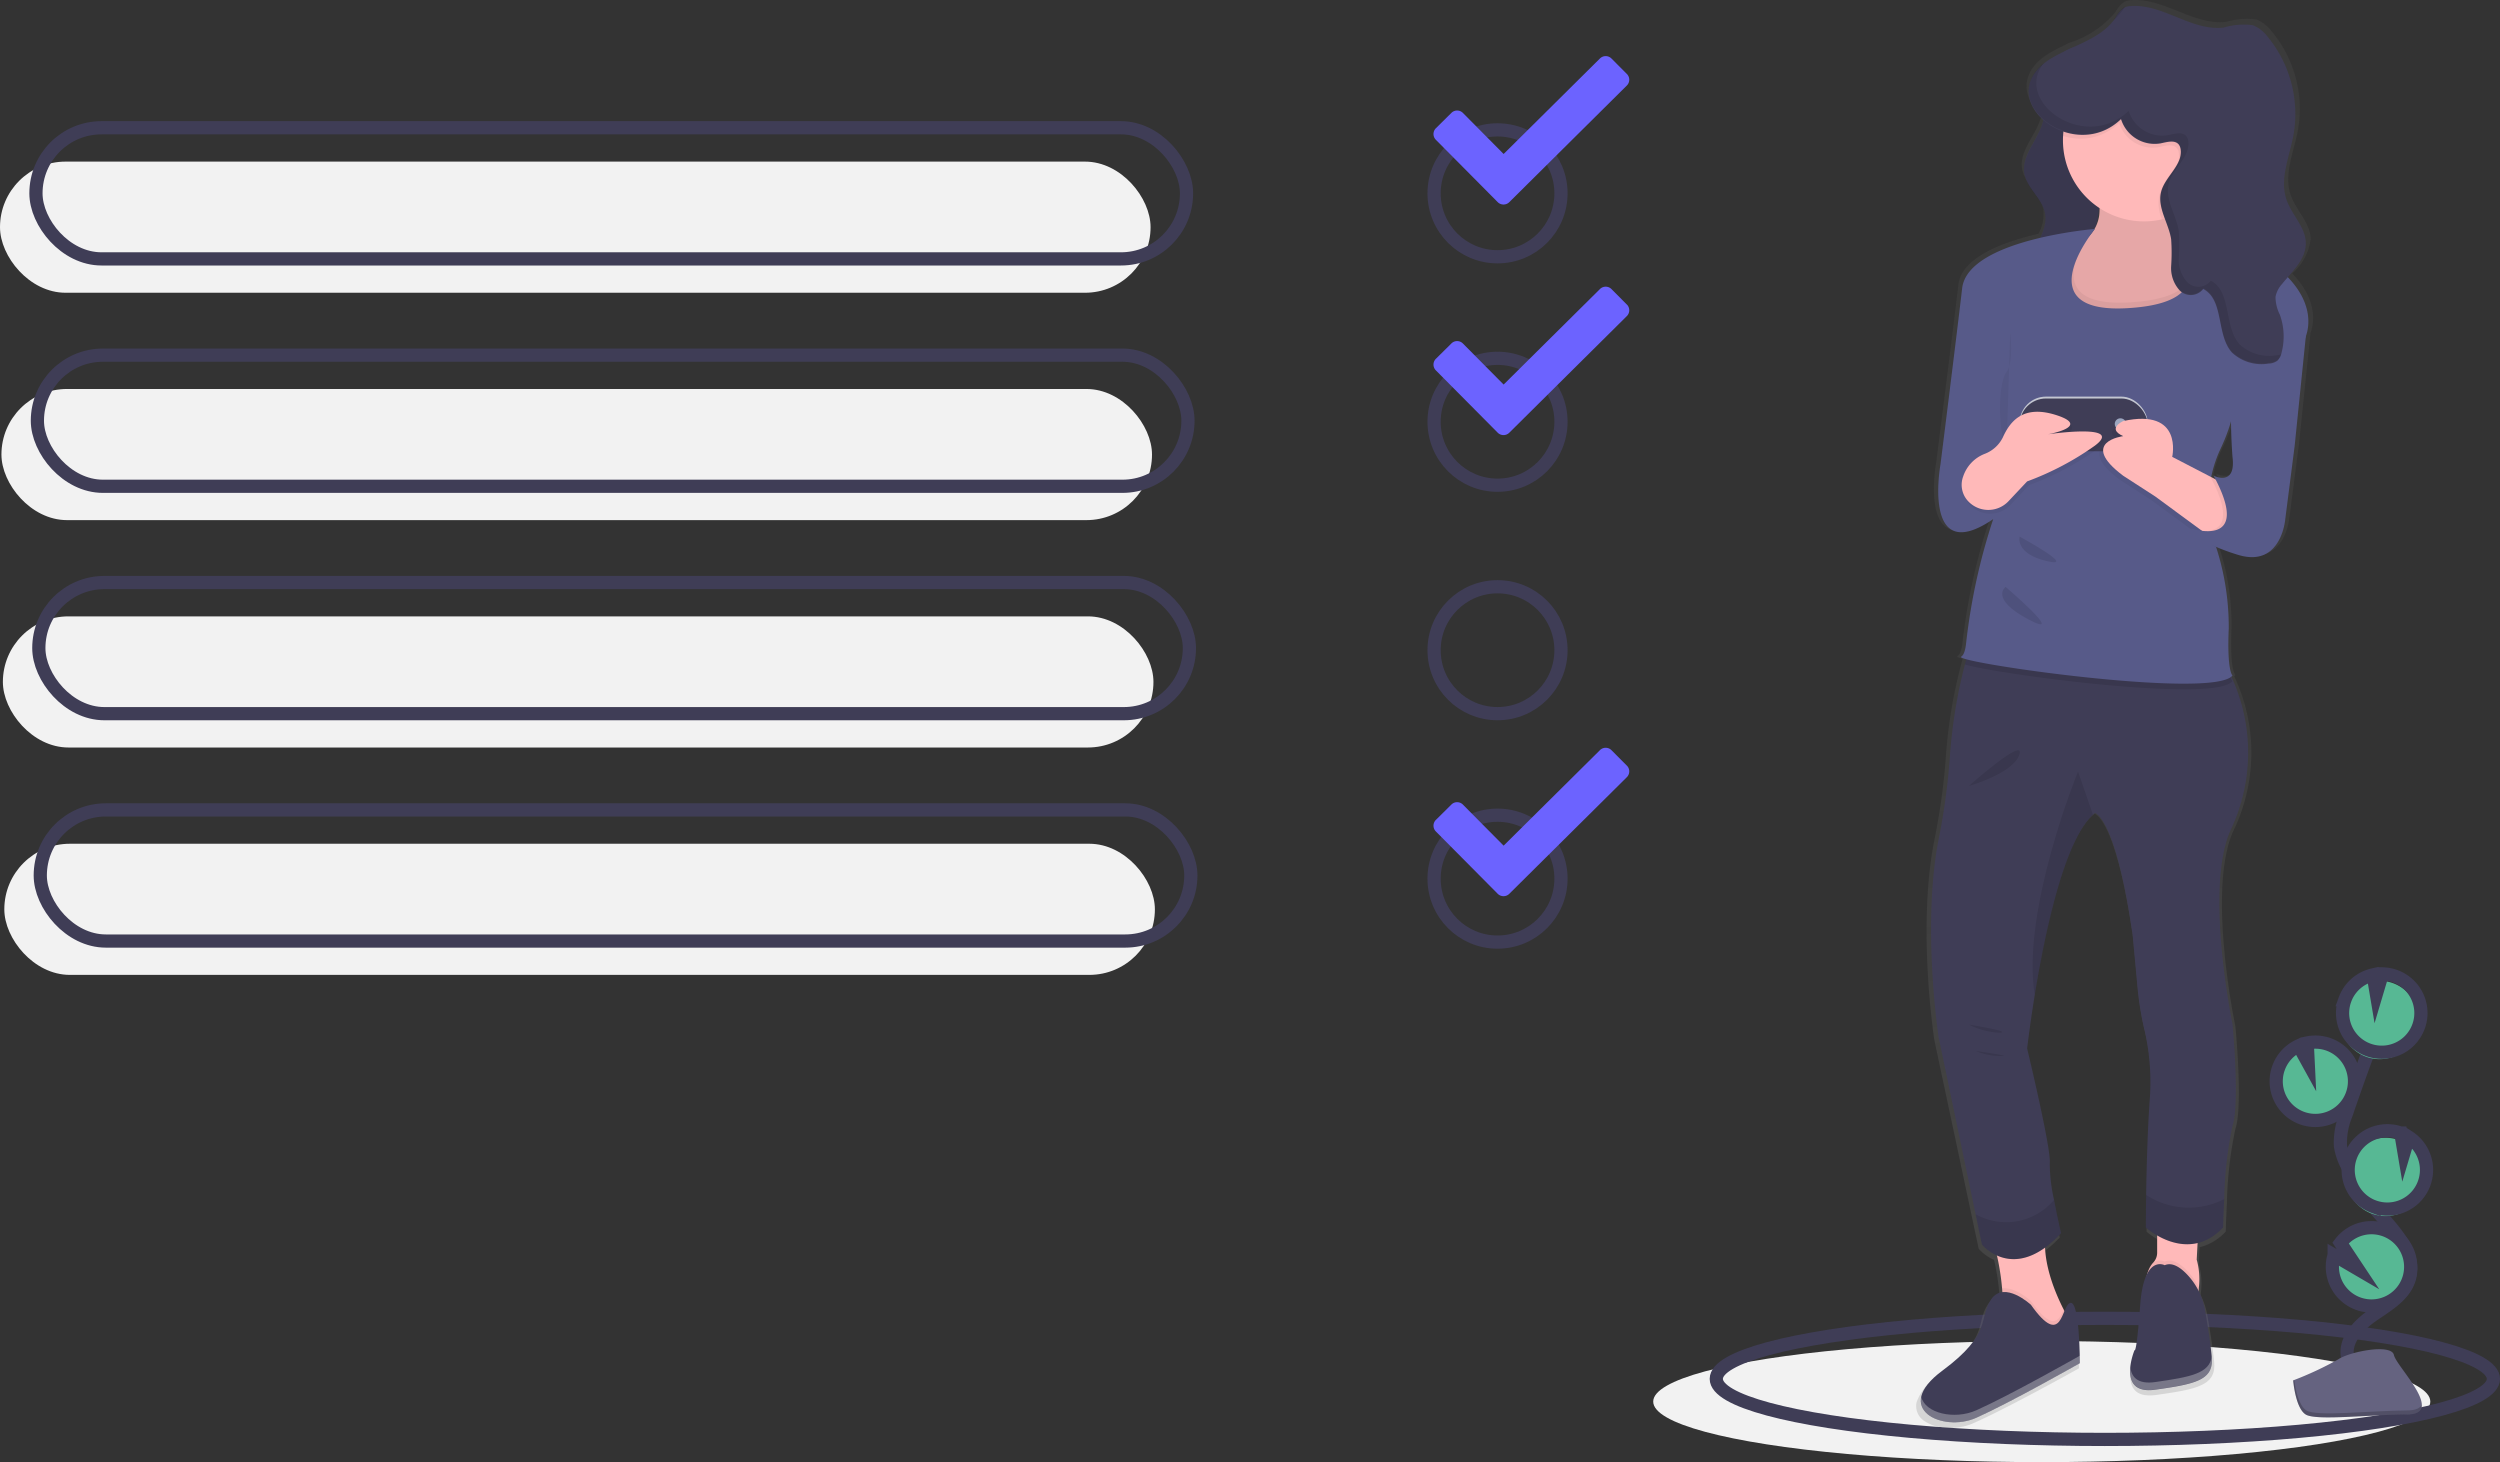 <svg xmlns="http://www.w3.org/2000/svg" xmlns:xlink="http://www.w3.org/1999/xlink" width="189.283" height="110.702" viewBox="0 0 189.283 110.702"><rect x="0" y="0" width="189.283" height="110.702" fill="#333333" stroke="none"/><defs><style>.a{fill:none;stroke:#3f3d56;stroke-miterlimit:10;}.b{fill:#6c63ff;}.c{fill:#f2f2f2;}.d{fill:url(#a);}.e{fill:#3f3d56;}.f,.m{opacity:0.1;}.g{fill:#ffb9b9;}.h{opacity:0.05;}.i{fill:#575a89;}.j{fill:#cdd0db;}.k{fill:#9da7c0;}.l{fill:#fff;opacity:0.3;}.n{fill:#57b894;}.o{fill:#656380;}.p{opacity:0.2;}</style><linearGradient id="a" x1="0.5" y1="1" x2="0.5" gradientUnits="objectBoundingBox"><stop offset="0" stop-color="gray" stop-opacity="0.251"/><stop offset="0.535" stop-color="gray" stop-opacity="0.122"/><stop offset="1" stop-color="gray" stop-opacity="0.102"/></linearGradient></defs><g transform="translate(0 0)"><ellipse class="a" cx="4.804" cy="4.804" rx="4.804" ry="4.804" transform="translate(108.579 9.833)"/><path class="b" d="M688.684,183.846l-1.162-1.168a.617.617,0,0,0-.876-.006l-7.292,7.231-3.083-3.108a.615.615,0,0,0-.87-.006l-1.174,1.162a.622.622,0,0,0-.006.876l4.683,4.719a.622.622,0,0,0,.876.006l8.9-8.83a.617.617,0,0,0,.006-.876Z" transform="translate(-565.509 -178.244)"/><rect class="c" width="87.113" height="9.929" rx="4.965" transform="translate(0 12.236)"/><rect class="c" width="87.113" height="9.929" rx="4.965" transform="translate(0.109 29.451)"/><rect class="c" width="87.113" height="9.929" rx="4.965" transform="translate(0.218 46.667)"/><rect class="c" width="87.113" height="9.929" rx="4.965" transform="translate(0.327 63.883)"/><rect class="a" width="87.113" height="9.929" rx="4.965" transform="translate(2.722 9.673)"/><rect class="a" width="87.113" height="9.929" rx="4.965" transform="translate(2.831 26.889)"/><rect class="a" width="87.113" height="9.929" rx="4.965" transform="translate(2.94 44.105)"/><rect class="a" width="87.113" height="9.929" rx="4.965" transform="translate(3.049 61.32)"/><ellipse class="a" cx="4.804" cy="4.804" rx="4.804" ry="4.804" transform="translate(108.579 27.129)"/><ellipse class="a" cx="4.804" cy="4.804" rx="4.804" ry="4.804" transform="translate(108.579 44.425)"/><ellipse class="a" cx="4.804" cy="4.804" rx="4.804" ry="4.804" transform="translate(108.579 61.721)"/><path class="b" d="M688.684,275.224l-1.162-1.168a.617.617,0,0,0-.876-.006l-7.292,7.231-3.083-3.108a.615.615,0,0,0-.87-.006l-1.174,1.162a.622.622,0,0,0-.006.876l4.683,4.719a.622.622,0,0,0,.876.006l8.9-8.831a.617.617,0,0,0,.006-.876Z" transform="translate(-565.509 -252.165)"/><path class="b" d="M688.684,457.979l-1.162-1.168a.617.617,0,0,0-.876-.006l-7.292,7.231-3.083-3.108a.615.615,0,0,0-.87-.006l-1.174,1.162a.622.622,0,0,0-.006.876l4.683,4.719a.622.622,0,0,0,.876.006l8.9-8.831a.617.617,0,0,0,.006-.876Z" transform="translate(-565.509 -400.009)"/><ellipse class="c" cx="29.419" cy="4.585" rx="29.419" ry="4.585" transform="translate(125.17 101.533)"/><ellipse class="a" cx="29.419" cy="4.585" rx="29.419" ry="4.585" transform="translate(129.946 99.814)"/><path class="d" d="M894.054,181.238q-.127-.145-.262-.283a4.148,4.148,0,0,0,1.4-2.59c-.008-1.222-1.092-2.159-1.5-3.314-.551-1.572.214-3.256.528-4.89a9.171,9.171,0,0,0-1.989-7.551,2.651,2.651,0,0,0-1.162-.89,5.372,5.372,0,0,0-2.24.181c-2.48.306-4.737-1.831-7.229-1.639a1.344,1.344,0,0,0-.48.107,2.034,2.034,0,0,0-.7.788,7.506,7.506,0,0,1-3.367,2.29,1.759,1.759,0,0,0-.459.211c-.388.181-.771.369-1.132.583-2.442,1.445-2.088,3.467-.648,4.716-.281,1.4-1.715,2.637-1.468,4.078.194,1.13,1.371,1.9,1.6,3.023a3.034,3.034,0,0,1-.364,1.893c-2.732.632-5.819,1.8-6.06,3.852-.419,3.575-1.68,13.45-1.68,13.45s-1.461,7.912,4.092,4.172l-.071.211a46.023,46.023,0,0,0-2.038,9.326c-.056.472-.169.843-.375.965-.075.044.073.114.394.2-.036.133-.075.265-.11.4a37.9,37.9,0,0,0-1.165,7.063,49.68,49.68,0,0,1-.872,6.29c-1.315,6.617,0,15.1,0,15.1l2.87,13.513.491,2.31a3.432,3.432,0,0,0,1.163.84,18.005,18.005,0,0,1,.4,2.515c.008.094.014.19.02.285a1.2,1.2,0,0,0-.852.532c-1.023,1.438.146,2.589-3.8,5.466a3.756,3.756,0,0,0-1.636,1.993h0a1.342,1.342,0,0,0,.678,1.456h0a2.468,2.468,0,0,0,.276.154l0,0q.072.035.148.066h0q.076.031.156.059l.009,0q.075.026.152.049l.011,0q.081.023.164.043l.014,0q.076.018.155.033l.02,0q.084.016.169.028l.019,0q.077.011.155.018l.03,0q.085.008.172.013h.022l.154,0h.036c.058,0,.116,0,.174,0h.023l.154-.009.041,0c.058,0,.116-.011.174-.018l.021,0,.156-.023.043-.007c.058-.01.115-.021.172-.033l.017,0c.052-.012.1-.024.157-.038l.044-.012c.057-.016.113-.032.169-.05l.009,0c.053-.017.106-.036.159-.055l.042-.016c.055-.021.11-.043.165-.067,2.63-1.151,8.037-4.172,8.037-4.172v-.176c0-.015,0-.03,0-.046V263.6c0-.02,0-.04,0-.062s0-.031,0-.047v-.07q0-.06,0-.126h0c-.027-1.257-.151-4.145-.723-4.032-.195.038-.328.312-.464.628l-.068-.129a12.154,12.154,0,0,1-1.441-4.719,8.451,8.451,0,0,0,1.242-1.1s-.294-1.237-.544-2.542a12.5,12.5,0,0,1-.333-2.781c.146-1.007-1.754-8.775-1.754-8.775s.2-1.709.589-4.084c.764-4.616,2.269-11.749,4.516-13.766.053-.046.1-.091.156-.131,0,0,1.607.288,2.923,9.35l.381,4.036a23.432,23.432,0,0,0,.567,3.317,17.467,17.467,0,0,1,.367,5.305c-.167,2.379-.238,5.18-.269,7.146-.023,1.482-.023,2.491-.023,2.491a5.516,5.516,0,0,0,.877.606v1.32a1.1,1.1,0,0,1-.308.75l-.005.006a2.036,2.036,0,0,0-.441.812,5.981,5.981,0,0,0-.561,2.4c-.292,3.884-.438,3.452-.438,3.452a5.123,5.123,0,0,0-.331,1.31h0c-.008.084-.014.169-.015.253,0,.013,0,.027,0,.04q0,.058,0,.116,0,.028,0,.057t.007.086c0,.026.006.052.009.077s.005.036.008.054q.009.052.021.1c0,.015.008.03.012.045.009.035.019.07.031.1l.012.032q.017.047.038.091l.012.027c.017.035.036.068.057.1l.017.027a1.077,1.077,0,0,0,.07.095l.018.021a1.039,1.039,0,0,0,.088.09l.01.008a1.073,1.073,0,0,0,.1.078l.016.011a1.175,1.175,0,0,0,.12.069l.025.012a1.335,1.335,0,0,0,.137.056l.025.008a1.588,1.588,0,0,0,.163.044h.006c.057.012.117.021.18.028l.026,0c.062.006.128.009.2.011H883c.069,0,.142,0,.217-.007l.036,0c.081-.006.163-.014.251-.027,3.069-.432,4.53-.719,4.384-2.445-.088-1.04-.335-2.551-.518-3.587a5.393,5.393,0,0,0-.505-1.513q.011-.121.021-.25a5.49,5.49,0,0,0-.167-2.13l.067-1.259a4.015,4.015,0,0,0,1.979-1.186s.022-.934.086-2.171a29.444,29.444,0,0,1,.644-5.6c.585-1.726,0-7.768,0-7.768s-2.192-10.357-.146-14.816a13.56,13.56,0,0,0,.053-11.7.59.59,0,0,0,.093-.092s-.438-.288-.292-3.6a18.956,18.956,0,0,0-.984-6.226,15.224,15.224,0,0,0,1.715.616c3.361,1.007,3.653-2.733,3.653-2.733l.73-5.61.867-8.362h0C895.422,184.8,895.739,183.158,894.054,181.238ZM879.2,175.7c0,.093-.01.185-.02.277a3.722,3.722,0,0,1-.187.873,5.808,5.808,0,0,0,.181-1.167l.026.016Zm8.835,20.421c.052.095.1.187.149.278l-.369-.188a8.263,8.263,0,0,1,.659-1.96,13.873,13.873,0,0,0,.893-2.258,22.533,22.533,0,0,0,.13,2.69C889.786,196.98,888.033,196.117,888.033,196.117Z" transform="translate(-720.245 -160.25)"/><path class="e" d="M910.231,180.07a2.547,2.547,0,0,0-1.122,1.227c-.268.872.4,1.747.471,2.656.121,1.654-1.749,3.021-1.474,4.656.189,1.121,1.338,1.884,1.559,3,.323,1.626-1.44,3.06-1.3,4.712a3.271,3.271,0,0,0,1.38,2.172,6.718,6.718,0,0,0,3.371,1.383c-.082-1.414-1.131-2.7-.951-4.107a10.2,10.2,0,0,1,1.194-2.64,7.828,7.828,0,0,0,.055-5.022,22.6,22.6,0,0,1-1.039-5c-.018-1.027.464-2.535.11-3.509C912.055,178.416,911.031,179.524,910.231,180.07Z" transform="translate(-754.835 -175.478)"/><path class="f" d="M910.231,180.276a2.547,2.547,0,0,0-1.122,1.227c-.268.872.4,1.747.471,2.656.121,1.654-1.749,3.021-1.474,4.656.189,1.121,1.338,1.884,1.559,3,.323,1.626-1.44,3.06-1.3,4.712a3.271,3.271,0,0,0,1.38,2.172,6.718,6.718,0,0,0,3.371,1.383c-.082-1.414-1.131-2.7-.951-4.107a10.2,10.2,0,0,1,1.194-2.64,7.828,7.828,0,0,0,.055-5.022,22.6,22.6,0,0,1-1.039-5c-.018-1.027.464-2.535.11-3.509C912.055,178.622,911.031,179.73,910.231,180.276Z" transform="translate(-754.835 -175.645)"/><path class="g" d="M901.126,652.7l-1.284,1.284s-4.565,2.425-3.994-.856a11.81,11.81,0,0,0,.1-2.95,18.34,18.34,0,0,0-.812-4.04l4.28-.856c-.712,2.237.461,5.053,1.193,6.487C900.9,652.344,901.126,652.7,901.126,652.7Z" transform="translate(-744.363 -552.624)"/><path class="g" d="M960.192,645.875a13.036,13.036,0,0,1-.163,1.311s-3.566,2.425-3.852-.285c-.185-1.766.234-2.564.551-2.9l.005-.005a1.1,1.1,0,0,0,.3-.744v-3.194l3.138,1-.143,2.71A5.533,5.533,0,0,1,960.192,645.875Z" transform="translate(-793.708 -548.396)"/><path class="h" d="M903.938,673.374l-1.284,1.284s-4.565,2.425-3.994-.856a11.8,11.8,0,0,0,.1-2.95c1-.147,2.184.953,2.184.953,1.672,2.359,2.123,1.466,2.477.638C903.714,673.02,903.938,673.374,903.938,673.374Z" transform="translate(-747.175 -573.3)"/><path class="e" d="M875.523,673.294s-2-1.854-3-.428.143,2.568-3.709,5.421,0,4.708,2.568,3.566,7.846-4.137,7.846-4.137,0-4.708-.713-4.565S877.948,676.718,875.523,673.294Z" transform="translate(-721.756 -574.505)"/><path class="h" d="M960.192,661.844a13.036,13.036,0,0,1-.163,1.311s-3.566,2.425-3.852-.285c-.185-1.766.234-2.564.551-2.9a.852.852,0,0,1,.876-.091c.571-.254,1.2.17,1.718.718A5.042,5.042,0,0,1,960.192,661.844Z" transform="translate(-793.708 -564.365)"/><path class="e" d="M952.735,661.366s-1.569-.856-1.854,3-.428,3.424-.428,3.424-1.427,3.424,1.569,3,4.422-.713,4.28-2.425c-.086-1.032-.327-2.53-.506-3.558a5.231,5.231,0,0,0-1.343-2.716C953.932,661.535,953.305,661.112,952.735,661.366Z" transform="translate(-788.839 -565.572)"/><path class="e" d="M894.063,438.333s.571,5.992,0,7.7a29.639,29.639,0,0,0-.629,5.551c-.063,1.227-.084,2.153-.084,2.153-2.71,2.853-5.849,0-5.849,0s0-1,.023-2.471c.03-1.95.1-4.728.263-7.087a17.594,17.594,0,0,0-.358-5.261,23.58,23.58,0,0,1-.554-3.29l-.372-4c-1.284-8.987-2.853-9.273-2.853-9.273-.051.04-.1.084-.153.13-2.193,2-3.662,9.074-4.408,13.652-.384,2.355-.575,4.05-.575,4.05s1.855,7.7,1.712,8.7a12.587,12.587,0,0,0,.325,2.758c.244,1.294.531,2.521.531,2.521-3.566,3.852-5.992.856-5.992.856l-.479-2.291-2.8-13.4s-1.284-8.417,0-14.979a50.019,50.019,0,0,0,.852-6.238,38.133,38.133,0,0,1,1.137-7q.261-1.019.579-2.021a70.374,70.374,0,0,1,10.4-.932c3.783,0,7.39.524,8.43,2.358q.359.633.653,1.27a13.664,13.664,0,0,1,.06,11.855C891.923,428.061,894.063,438.333,894.063,438.333Z" transform="translate(-725.032 -360.799)"/><path class="g" d="M911.116,230.266s-7.561-7.7-1.855-7.133a3.837,3.837,0,0,0,2.75-.535,2.763,2.763,0,0,0,1.017-2.039,8.409,8.409,0,0,0-.486-3.275s7.7-6.134,6.134,1.569a13.133,13.133,0,0,0-.3,2.381c-.026,1.635.512,2.261,1.267,2.518,1.272.435,3.164-.174,4.026,1.235C925.238,227.555,911.116,230.266,911.116,230.266Z" transform="translate(-754.067 -204.516)"/><path class="f" d="M911.116,230.266s-7.561-7.7-1.855-7.133a3.837,3.837,0,0,0,2.75-.535,2.763,2.763,0,0,0,1.017-2.039,8.409,8.409,0,0,0-.486-3.275s7.7-6.134,6.134,1.569a13.133,13.133,0,0,0-.3,2.381c-.026,1.635.512,2.261,1.267,2.518,1.272.435,3.164-.174,4.026,1.235C925.238,227.555,911.116,230.266,911.116,230.266Z" transform="translate(-754.067 -204.516)"/><path class="g" d="M935.781,189.91a6.134,6.134,0,1,1-12.268,0c0-.114,0-.228.01-.341a6.134,6.134,0,0,1,12.259.341Z" transform="translate(-767.32 -179.282)"/><path class="h" d="M911.116,262.572s-7.561-7.7-1.855-7.133a3.837,3.837,0,0,0,2.75-.535c-1.1,1.832-2.347,5.126,3.241,4.815,5.114-.284,5.027-2.322,4.391-3.661,1.272.435,3.164-.174,4.026,1.235C925.238,259.861,911.116,262.572,911.116,262.572Z" transform="translate(-754.067 -236.822)"/><path class="f" d="M904.9,412.369c-1.3,1.688-17.846-.525-20.266-1.26q.261-1.019.579-2.021a70.372,70.372,0,0,1,10.4-.932c3.783,0,7.39.524,8.43,2.358q.36.633.653,1.27C904.79,412.3,904.9,412.369,904.9,412.369Z" transform="translate(-735.869 -360.799)"/><path class="i" d="M885.951,250.983s-9.629.785-10.057,4.494c-.409,3.546-1.641,13.338-1.641,13.338s-1.427,7.846,3.994,4.137l-.07.209a46.265,46.265,0,0,0-1.99,9.248c-.055.468-.165.836-.366.957-.713.428,19.116,3.281,20.543,1.427,0,0-.428-.285-.285-3.566a19.679,19.679,0,0,0-1.141-6.7,9.851,9.851,0,0,1,.428-6.7c1.569-3.281,1-4.28,1-4.28l5.421-4.137s1.171-2.007-.97-4.484a7.414,7.414,0,0,0-5.1-2.511l-3.739-.266s4.1,4.408-3.606,4.836S885.951,250.983,885.951,250.983Z" transform="translate(-727.333 -233.65)"/><path class="h" d="M899.35,292.056s.285,2.283-.285,3-.713,3.994,0,5.992" transform="translate(-747.152 -266.877)"/><path class="f" d="M916.058,469.323c-2.193,2-3.662,9.074-4.408,13.652-1.039-6.372,3.277-16.921,3.277-16.921Z" transform="translate(-757.593 -407.636)"/><path class="f" d="M895.362,638.339c-3.566,3.852-5.992.856-5.992.856l-.479-2.291a4.74,4.74,0,0,0,5.94-1.086C895.076,637.112,895.362,638.339,895.362,638.339Z" transform="translate(-739.313 -544.97)"/><path class="f" d="M962.3,634.158c-.063,1.227-.084,2.153-.084,2.153-2.71,2.853-5.849,0-5.849,0s0-1,.023-2.471A5.879,5.879,0,0,0,962.3,634.158Z" transform="translate(-793.901 -543.37)"/><rect class="j" width="9.701" height="3.994" rx="1.997" transform="translate(152.911 30.029)"/><rect class="h" width="9.701" height="3.994" rx="1.997" transform="translate(152.911 30.029)"/><rect class="e" width="9.701" height="3.994" rx="1.997" transform="translate(152.911 30.172)"/><ellipse class="k" cx="0.428" cy="0.428" rx="0.428" ry="0.428" transform="translate(160.115 31.67)"/><path class="h" d="M884.224,329.845a2.774,2.774,0,0,1,1.612-1.7,2.529,2.529,0,0,0,1.384-1.242c.563-1.245,1.561-2.529,4.129-1.673s-.713,1.427-.713,1.427,5.849-.856,3.566.856a21.848,21.848,0,0,1-5.136,2.71l-1.4,1.488a2.1,2.1,0,0,1-3.136-.062A1.817,1.817,0,0,1,884.224,329.845Z" transform="translate(-735.441 -293.491)"/><path class="g" d="M883.477,328.351a2.774,2.774,0,0,1,1.612-1.7,2.529,2.529,0,0,0,1.384-1.242c.563-1.245,1.561-2.529,4.129-1.673s-.713,1.427-.713,1.427,5.849-.856,3.566.856a21.85,21.85,0,0,1-5.136,2.71l-1.4,1.488a2.1,2.1,0,0,1-3.136-.062A1.817,1.817,0,0,1,883.477,328.351Z" transform="translate(-734.837 -292.282)"/><path class="h" d="M947.746,334.772l-1,2.425-1.278-.94-3.572-2.626-2.425-1.569c-3.424-2.568,0-3,0-3-1.284-.571,0-1.141,0-1.141,4.565-1,3.709,2.71,3.709,2.71l2.892,1.5.96.5Z" transform="translate(-779 -295.756)"/><path class="g" d="M949.239,333.279l-1,2.425-1.278-.94-3.572-2.626-2.425-1.569c-3.424-2.568,0-3,0-3-1.284-.571,0-1.141,0-1.141,4.565-1,3.709,2.71,3.709,2.71l2.892,1.5.96.5Z" transform="translate(-780.208 -294.548)"/><path class="h" d="M981.08,351.829l-1,2.425-1.278-.94c1.157.041,2.524-.518.6-4.123l.96.5Z" transform="translate(-812.049 -313.098)"/><path class="i" d="M982.707,287.575l.275,1.122-.846,8.293-.713,5.564s-.285,3.709-3.566,2.711-3.566-2-3.566-2S979,304.837,976,299.273c0,0,1.712.856,1.427-1.427a42.656,42.656,0,0,1,0-6.277Z" transform="translate(-808.398 -263.252)"/><path class="h" d="M935.823,189.911a6.135,6.135,0,0,1-4.778,5.983,3.1,3.1,0,0,1-.2-1.785c.29-1.166,1.635-2.016,1.485-3.207a.79.79,0,0,0-.136-.374c-.3-.4-.914-.2-1.4-.1a2.668,2.668,0,0,1-2.984-1.84,4.169,4.169,0,0,1-4.243.983,6.134,6.134,0,0,1,12.258.341Z" transform="translate(-767.362 -179.283)"/><path class="e" d="M916.921,171.177a2.666,2.666,0,0,0,2.983,1.84c.488-.1,1.1-.294,1.4.1a.771.771,0,0,1,.135.372c.151,1.192-1.195,2.042-1.484,3.208-.3,1.2.576,2.36.763,3.584a14.566,14.566,0,0,1,0,2.027,2.5,2.5,0,0,0,.661,1.858,1.19,1.19,0,0,0,1.765-.129c1.605.848.964,3.477,2.183,4.823a3.289,3.289,0,0,0,2.775.826,1.171,1.171,0,0,0,.652-.211,1.134,1.134,0,0,0,.319-.6,4.866,4.866,0,0,0-.124-2.886,3.016,3.016,0,0,1-.33-1.359,2.011,2.011,0,0,1,.495-.97c.766-.95,1.812-1.869,1.8-3.089s-1.066-2.141-1.461-3.287c-.538-1.559.209-3.229.516-4.849a9.2,9.2,0,0,0-1.941-7.489,2.593,2.593,0,0,0-1.135-.882,5.166,5.166,0,0,0-2.186.18c-2.421.3-4.624-1.816-7.057-1.626a1.3,1.3,0,0,0-.468.107,2.007,2.007,0,0,0-.68.781c-1.074,1.605-3.185,2.063-4.84,3.058C906.835,169.474,913.224,174.735,916.921,171.177Z" transform="translate(-756.332 -162.158)"/><path class="l" d="M871.39,701.709c-1.667.741-3.875.219-4.165-1.019-.349,1.635,2.26,2.436,4.165,1.59,2.568-1.141,7.846-4.137,7.846-4.137s0-.222-.007-.566C879.075,697.663,873.92,700.585,871.39,701.709Z" transform="translate(-721.76 -594.93)"/><path class="l" d="M956.3,697.871c-.165,1.283-1.588,1.553-4.272,1.937-1.365.2-1.811-.41-1.893-1.126-.089.917.171,1.943,1.893,1.7,3-.428,4.422-.713,4.28-2.425C956.3,697.927,956.3,697.9,956.3,697.871Z" transform="translate(-788.842 -595.169)"/><g class="m" transform="translate(153.599 0.497)"><path d="M928.682,207.36a3.289,3.289,0,0,1-2.775-.826c-1.219-1.346-.578-3.975-2.183-4.823a1.19,1.19,0,0,1-1.765.129,2.5,2.5,0,0,1-.661-1.858,14.566,14.566,0,0,0,0-2.027c-.186-1.223-1.061-2.383-.763-3.584.29-1.166,1.635-2.016,1.484-3.208a.77.77,0,0,0-.135-.372c-.3-.4-.914-.2-1.4-.1a2.666,2.666,0,0,1-2.983-1.84c-3.3,3.18-8.758-.686-6.426-3.619-3.639,2.957,2.331,7.581,5.856,4.189a2.666,2.666,0,0,0,2.983,1.84c.488-.1,1.1-.294,1.4.1a.772.772,0,0,1,.135.372c.151,1.192-1.195,2.042-1.484,3.208-.3,1.2.576,2.36.763,3.584a14.566,14.566,0,0,1,0,2.027,2.5,2.5,0,0,0,.661,1.858,1.19,1.19,0,0,0,1.765-.129c1.605.848.964,3.477,2.183,4.823a3.289,3.289,0,0,0,2.775.826,1.171,1.171,0,0,0,.652-.211.929.929,0,0,0,.263-.418A2,2,0,0,1,928.682,207.36Z" transform="translate(-909.935 -180.955)"/><path d="M944.045,163.076c.049-.073.1-.149.145-.225l-.036.014a2.007,2.007,0,0,0-.68.781q-.1.15-.213.287A4.08,4.08,0,0,0,944.045,163.076Z" transform="translate(-936.896 -162.851)"/></g><path class="f" d="M906.251,372.935s-.369,1.284,2.056,1.855S906.251,372.935,906.251,372.935Z" transform="translate(-753.34 -332.306)"/><path class="f" d="M899.7,392.849s-1.238.9,1.748,2.473S899.7,392.849,899.7,392.849Z" transform="translate(-747.851 -348.415)"/><path class="f" d="M886.232,460.334s3.361-.951,3.82-2.378S886.232,460.334,886.232,460.334Z" transform="translate(-737.161 -400.826)"/><path class="f" d="M886.232,566.349a5.788,5.788,0,0,0,2.365.618C889.513,566.872,886.232,566.349,886.232,566.349Z" transform="translate(-737.161 -488.772)"/><path class="f" d="M888.892,576.8a4.85,4.85,0,0,0,1.857.38C891.95,577.232,888.892,576.8,888.892,576.8Z" transform="translate(-739.313 -497.229)"/><path class="n" d="M1009.335,581.081a2.966,2.966,0,1,0,.4-5.689l.074,1.527-.722-1.309a2.955,2.955,0,0,0-1.523,1.671,2.905,2.905,0,0,0-.171.8A2.966,2.966,0,0,0,1009.335,581.081Z" transform="translate(-835.167 -496.034)"/><path class="a" d="M1033.953,587.993c-.255-1.3.85-2.45,1.941-3.2s2.367-1.483,2.739-2.753c.535-1.825-1.059-3.5-2.3-4.938a17.864,17.864,0,0,1-2.355-3.5,4.823,4.823,0,0,1-.563-1.592,5.494,5.494,0,0,1,.424-2.385q1.308-3.856,2.8-7.647" transform="translate(-856.211 -485.237)"/><path class="a" d="M1009.965,579.023a2.966,2.966,0,1,0,.4-5.689l.074,1.527-.722-1.309a2.956,2.956,0,0,0-1.523,1.671,2.9,2.9,0,0,0-.171.8A2.966,2.966,0,0,0,1009.965,579.023Z" transform="translate(-835.677 -494.369)"/><path class="n" d="M1033.666,550.944a2.963,2.963,0,0,1,2.135-1.881l.244,1.451.453-1.524a2.966,2.966,0,1,1-2.832,1.954Z" transform="translate(-856.287 -474.729)"/><path class="a" d="M1034.518,548.2a2.963,2.963,0,0,1,2.136-1.881l.244,1.451.453-1.524a2.966,2.966,0,1,1-2.832,1.954Z" transform="translate(-856.977 -472.509)"/><path class="n" d="M1037.769,616.932a2.966,2.966,0,0,0,2.625-5.277l-.348,1.172-.247-1.469-.008,0a2.966,2.966,0,1,0-2.023,5.577Z" transform="translate(-858.168 -525.035)"/><path class="a" d="M1038.509,614.153a2.966,2.966,0,0,0,2.625-5.277l-.348,1.171-.247-1.469-.007,0a2.966,2.966,0,0,0-2.023,5.577Z" transform="translate(-858.767 -522.787)"/><path class="n" d="M1029.7,652.363a2.965,2.965,0,1,0,.572-2.323l1.322,1.989-1.806-1.056A2.938,2.938,0,0,0,1029.7,652.363Z" transform="translate(-853.183 -555.541)"/><path class="a" d="M1030.337,650.305a2.965,2.965,0,1,0,.572-2.323l1.322,1.989-1.806-1.056A2.938,2.938,0,0,0,1030.337,650.305Z" transform="translate(-853.701 -553.876)"/><path class="o" d="M1014.76,697.366a25.834,25.834,0,0,0,3.407-1.588c.789-.562,4.027-1.233,4.222-.332s3.934,4.481.979,4.5-6.867.485-7.654.005S1014.76,697.366,1014.76,697.366Z" transform="translate(-841.137 -592.852)"/><path class="p" d="M1023.416,709.617c-2.955.024-6.867.485-7.654.005-.6-.365-.839-1.676-.919-2.281l-.087,0s.166,2.111.953,2.591,4.7.019,7.654-.005c.853-.007,1.148-.31,1.131-.76C1024.377,709.442,1024.05,709.611,1023.416,709.617Z" transform="translate(-841.133 -602.83)"/></g></svg>